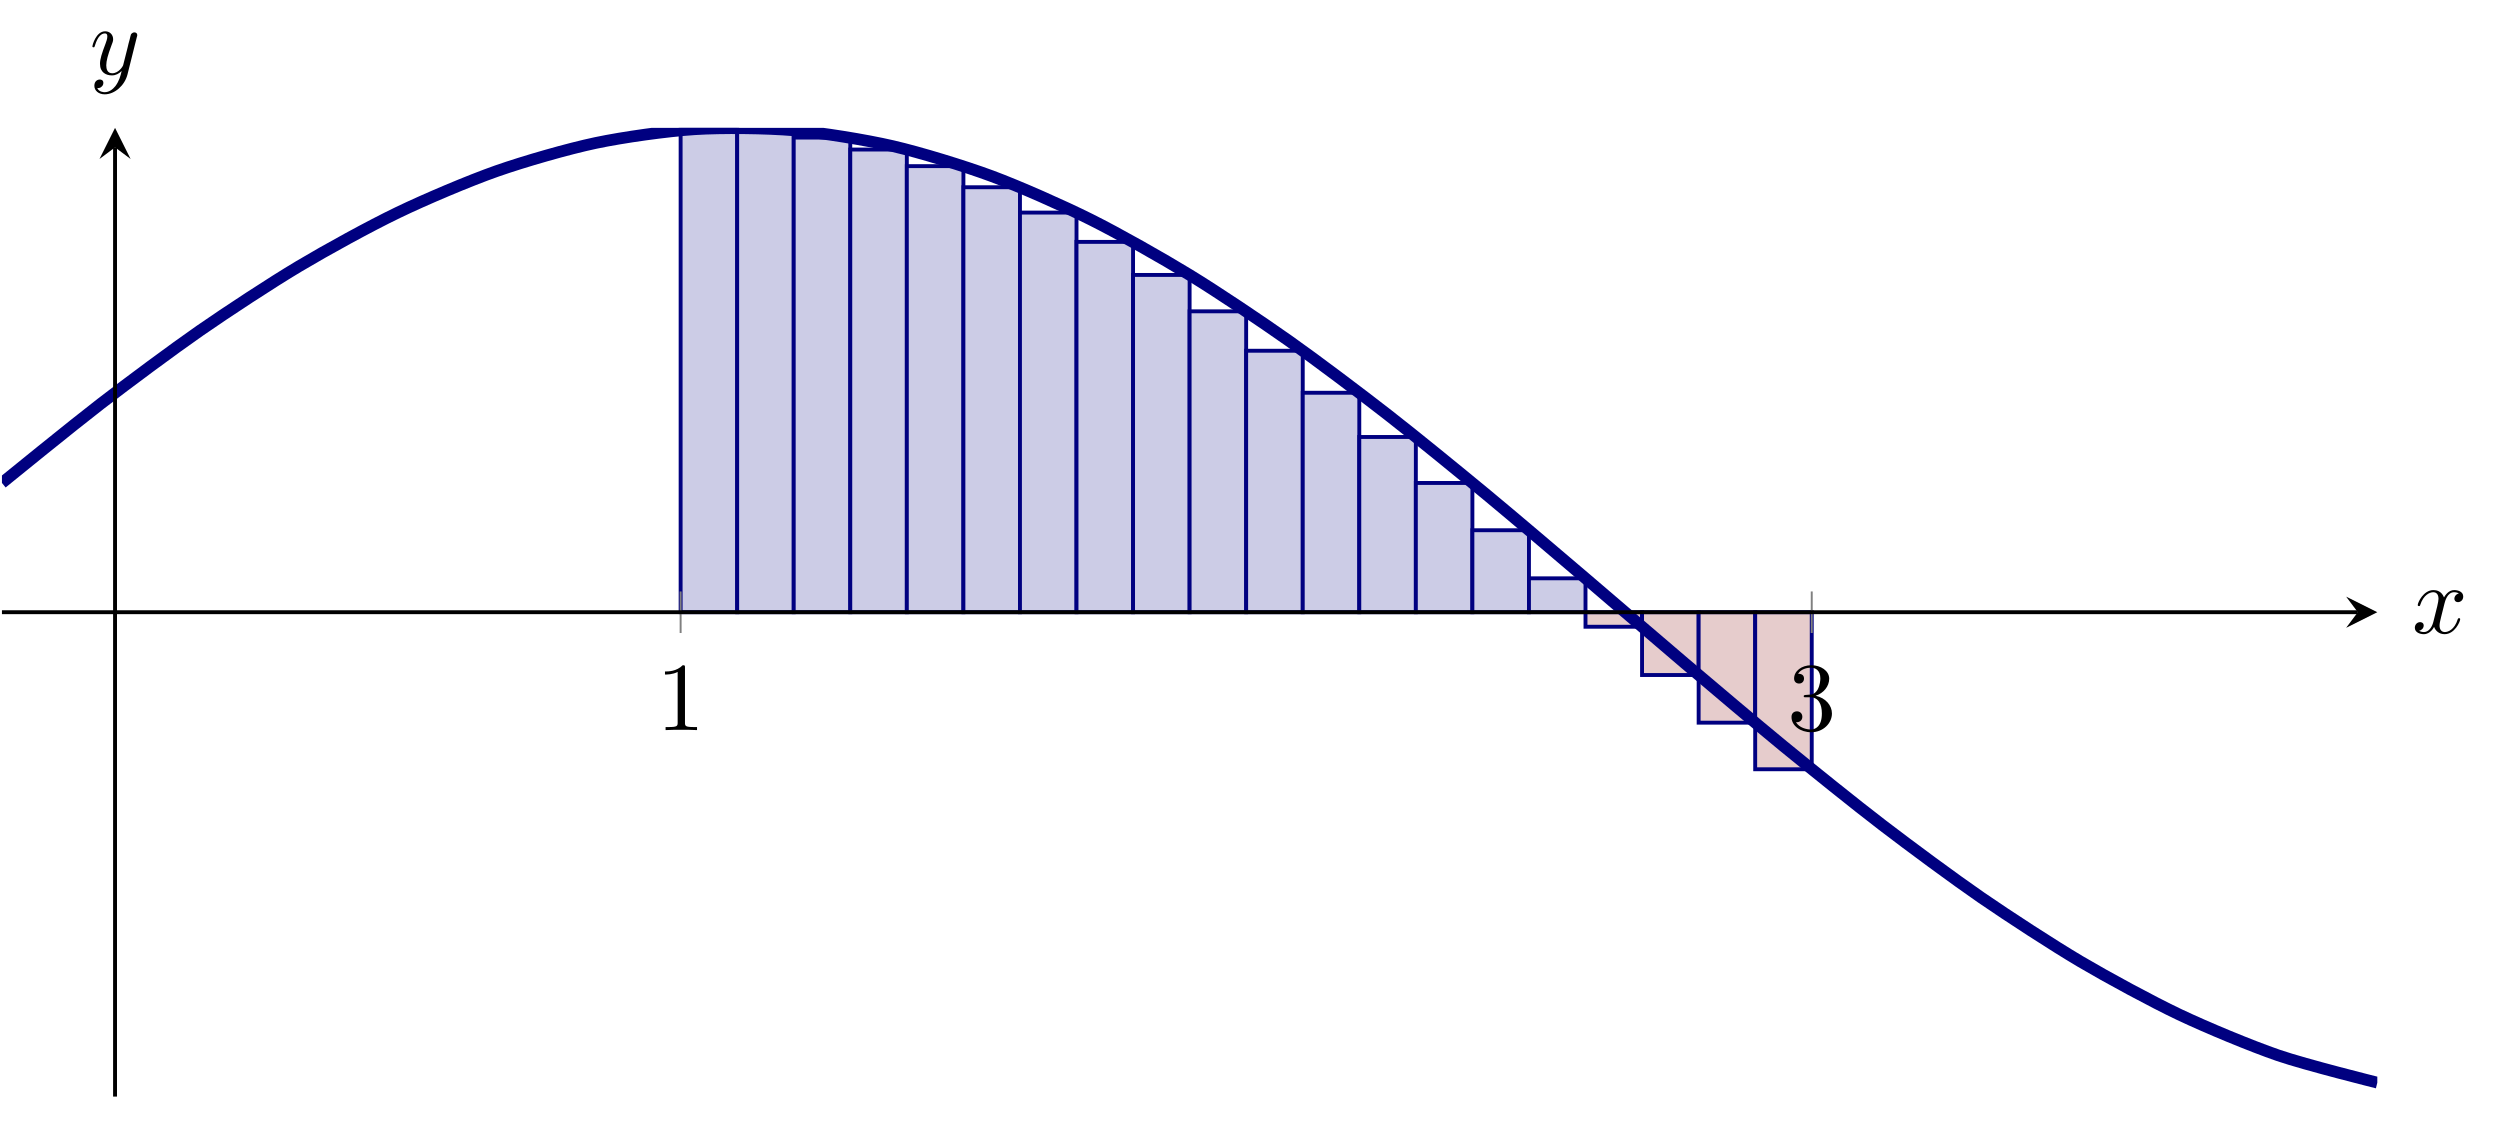<?xml version="1.0" encoding="UTF-8"?>
<svg xmlns="http://www.w3.org/2000/svg" xmlns:xlink="http://www.w3.org/1999/xlink" width="255.927pt" height="115.579pt" viewBox="0 0 255.927 115.579" version="1.1">
<defs>
<g>
<symbol overflow="visible" id="glyph0-0">
<path style="stroke:none;" d=""/>
</symbol>
<symbol overflow="visible" id="glyph0-1">
<path style="stroke:none;" d="M 2.938 -6.375 C 2.938 -6.625 2.938 -6.641 2.703 -6.641 C 2.078 -6 1.203 -6 0.891 -6 L 0.891 -5.688 C 1.094 -5.688 1.672 -5.688 2.188 -5.953 L 2.188 -0.781 C 2.188 -0.422 2.156 -0.312 1.266 -0.312 L 0.953 -0.312 L 0.953 0 C 1.297 -0.031 2.156 -0.031 2.562 -0.031 C 2.953 -0.031 3.828 -0.031 4.172 0 L 4.172 -0.312 L 3.859 -0.312 C 2.953 -0.312 2.938 -0.422 2.938 -0.781 Z M 2.938 -6.375 "/>
</symbol>
<symbol overflow="visible" id="glyph0-2">
<path style="stroke:none;" d="M 2.891 -3.516 C 3.703 -3.781 4.281 -4.469 4.281 -5.266 C 4.281 -6.078 3.406 -6.641 2.453 -6.641 C 1.453 -6.641 0.688 -6.047 0.688 -5.281 C 0.688 -4.953 0.906 -4.766 1.203 -4.766 C 1.5 -4.766 1.703 -4.984 1.703 -5.281 C 1.703 -5.766 1.234 -5.766 1.094 -5.766 C 1.391 -6.266 2.047 -6.391 2.406 -6.391 C 2.828 -6.391 3.375 -6.172 3.375 -5.281 C 3.375 -5.156 3.344 -4.578 3.094 -4.141 C 2.797 -3.656 2.453 -3.625 2.203 -3.625 C 2.125 -3.609 1.891 -3.594 1.812 -3.594 C 1.734 -3.578 1.672 -3.562 1.672 -3.469 C 1.672 -3.359 1.734 -3.359 1.906 -3.359 L 2.344 -3.359 C 3.156 -3.359 3.531 -2.688 3.531 -1.703 C 3.531 -0.344 2.844 -0.062 2.406 -0.062 C 1.969 -0.062 1.219 -0.234 0.875 -0.812 C 1.219 -0.766 1.531 -0.984 1.531 -1.359 C 1.531 -1.719 1.266 -1.922 0.984 -1.922 C 0.734 -1.922 0.422 -1.781 0.422 -1.344 C 0.422 -0.438 1.344 0.219 2.438 0.219 C 3.656 0.219 4.562 -0.688 4.562 -1.703 C 4.562 -2.516 3.922 -3.297 2.891 -3.516 Z M 2.891 -3.516 "/>
</symbol>
<symbol overflow="visible" id="glyph1-0">
<path style="stroke:none;" d=""/>
</symbol>
<symbol overflow="visible" id="glyph1-1">
<path style="stroke:none;" d="M 3.328 -3.016 C 3.391 -3.266 3.625 -4.188 4.312 -4.188 C 4.359 -4.188 4.609 -4.188 4.812 -4.062 C 4.531 -4 4.344 -3.766 4.344 -3.516 C 4.344 -3.359 4.453 -3.172 4.719 -3.172 C 4.938 -3.172 5.25 -3.344 5.25 -3.75 C 5.25 -4.266 4.672 -4.406 4.328 -4.406 C 3.75 -4.406 3.406 -3.875 3.281 -3.656 C 3.031 -4.312 2.5 -4.406 2.203 -4.406 C 1.172 -4.406 0.594 -3.125 0.594 -2.875 C 0.594 -2.766 0.703 -2.766 0.719 -2.766 C 0.797 -2.766 0.828 -2.797 0.844 -2.875 C 1.188 -3.938 1.844 -4.188 2.188 -4.188 C 2.375 -4.188 2.719 -4.094 2.719 -3.516 C 2.719 -3.203 2.547 -2.547 2.188 -1.141 C 2.031 -0.531 1.672 -0.109 1.234 -0.109 C 1.172 -0.109 0.953 -0.109 0.734 -0.234 C 0.984 -0.297 1.203 -0.5 1.203 -0.781 C 1.203 -1.047 0.984 -1.125 0.844 -1.125 C 0.531 -1.125 0.297 -0.875 0.297 -0.547 C 0.297 -0.094 0.781 0.109 1.219 0.109 C 1.891 0.109 2.25 -0.594 2.266 -0.641 C 2.391 -0.281 2.75 0.109 3.344 0.109 C 4.375 0.109 4.938 -1.172 4.938 -1.422 C 4.938 -1.531 4.859 -1.531 4.828 -1.531 C 4.734 -1.531 4.719 -1.484 4.688 -1.422 C 4.359 -0.344 3.688 -0.109 3.375 -0.109 C 2.984 -0.109 2.828 -0.422 2.828 -0.766 C 2.828 -0.984 2.875 -1.203 2.984 -1.641 Z M 3.328 -3.016 "/>
</symbol>
<symbol overflow="visible" id="glyph1-2">
<path style="stroke:none;" d="M 4.844 -3.797 C 4.891 -3.938 4.891 -3.953 4.891 -4.031 C 4.891 -4.203 4.75 -4.297 4.594 -4.297 C 4.5 -4.297 4.344 -4.234 4.25 -4.094 C 4.234 -4.031 4.141 -3.734 4.109 -3.547 C 4.031 -3.297 3.969 -3.016 3.906 -2.75 L 3.453 -0.953 C 3.422 -0.812 2.984 -0.109 2.328 -0.109 C 1.828 -0.109 1.719 -0.547 1.719 -0.922 C 1.719 -1.375 1.891 -2 2.219 -2.875 C 2.375 -3.281 2.422 -3.391 2.422 -3.594 C 2.422 -4.031 2.109 -4.406 1.609 -4.406 C 0.656 -4.406 0.297 -2.953 0.297 -2.875 C 0.297 -2.766 0.391 -2.766 0.406 -2.766 C 0.516 -2.766 0.516 -2.797 0.562 -2.953 C 0.844 -3.891 1.234 -4.188 1.578 -4.188 C 1.656 -4.188 1.828 -4.188 1.828 -3.875 C 1.828 -3.625 1.719 -3.359 1.656 -3.172 C 1.25 -2.109 1.078 -1.547 1.078 -1.078 C 1.078 -0.188 1.703 0.109 2.297 0.109 C 2.688 0.109 3.016 -0.062 3.297 -0.344 C 3.172 0.172 3.047 0.672 2.656 1.203 C 2.391 1.531 2.016 1.828 1.562 1.828 C 1.422 1.828 0.969 1.797 0.797 1.406 C 0.953 1.406 1.094 1.406 1.219 1.281 C 1.328 1.203 1.422 1.062 1.422 0.875 C 1.422 0.562 1.156 0.531 1.062 0.531 C 0.828 0.531 0.5 0.688 0.5 1.172 C 0.5 1.672 0.938 2.047 1.562 2.047 C 2.578 2.047 3.609 1.141 3.891 0.016 Z M 4.844 -3.797 "/>
</symbol>
</g>
<clipPath id="clip1">
  <path d="M 69 13.09 L 76 13.09 L 76 63 L 69 63 Z M 69 13.09 "/>
</clipPath>
<clipPath id="clip2">
  <path d="M 75 13.09 L 82 13.09 L 82 63 L 75 63 Z M 75 13.09 "/>
</clipPath>
<clipPath id="clip3">
  <path d="M 81 13.09 L 88 13.09 L 88 63 L 81 63 Z M 81 13.09 "/>
</clipPath>
<clipPath id="clip4">
  <path d="M 0.199 13.09 L 243.367 13.09 L 243.367 112.258 L 0.199 112.258 Z M 0.199 13.09 "/>
</clipPath>
</defs>
<g id="surface1">
<g clip-path="url(#clip1)" clip-rule="nonzero">
<path style="fill-rule:nonzero;fill:rgb(79.999%,79.999%,89.999%);fill-opacity:1;stroke-width:0.399;stroke-linecap:butt;stroke-linejoin:miter;stroke:rgb(0%,0%,50%);stroke-opacity:1;stroke-miterlimit:10;" d="M 69.477 99.168 L 75.266 99.168 L 75.266 49.586 L 69.477 49.586 Z M 69.477 99.168 " transform="matrix(1,0,0,-1,0.199,112.258)"/>
</g>
<g clip-path="url(#clip2)" clip-rule="nonzero">
<path style="fill-rule:nonzero;fill:rgb(79.999%,79.999%,89.999%);fill-opacity:1;stroke-width:0.399;stroke-linecap:butt;stroke-linejoin:miter;stroke:rgb(0%,0%,50%);stroke-opacity:1;stroke-miterlimit:10;" d="M 75.266 98.918 L 81.055 98.918 L 81.055 49.586 L 75.266 49.586 Z M 75.266 98.918 " transform="matrix(1,0,0,-1,0.199,112.258)"/>
</g>
<path style=" stroke:none;fill-rule:nonzero;fill:rgb(79.999%,79.999%,89.999%);fill-opacity:1;" d="M 81.254 14.082 L 87.043 14.082 L 87.043 62.672 L 81.254 62.672 Z M 81.254 14.082 "/>
<g clip-path="url(#clip3)" clip-rule="nonzero">
<path style="fill:none;stroke-width:0.399;stroke-linecap:butt;stroke-linejoin:miter;stroke:rgb(0%,0%,50%);stroke-opacity:1;stroke-miterlimit:10;" d="M 81.055 98.176 L 86.844 98.176 L 86.844 49.586 L 81.055 49.586 Z M 81.055 98.176 " transform="matrix(1,0,0,-1,0.199,112.258)"/>
</g>
<path style="fill-rule:nonzero;fill:rgb(79.999%,79.999%,89.999%);fill-opacity:1;stroke-width:0.399;stroke-linecap:butt;stroke-linejoin:miter;stroke:rgb(0%,0%,50%);stroke-opacity:1;stroke-miterlimit:10;" d="M 86.844 96.949 L 92.633 96.949 L 92.633 49.586 L 86.844 49.586 Z M 86.844 96.949 " transform="matrix(1,0,0,-1,0.199,112.258)"/>
<path style="fill-rule:nonzero;fill:rgb(79.999%,79.999%,89.999%);fill-opacity:1;stroke-width:0.399;stroke-linecap:butt;stroke-linejoin:miter;stroke:rgb(0%,0%,50%);stroke-opacity:1;stroke-miterlimit:10;" d="M 92.633 95.25 L 98.426 95.25 L 98.426 49.586 L 92.633 49.586 Z M 92.633 95.25 " transform="matrix(1,0,0,-1,0.199,112.258)"/>
<path style="fill-rule:nonzero;fill:rgb(79.999%,79.999%,89.999%);fill-opacity:1;stroke-width:0.399;stroke-linecap:butt;stroke-linejoin:miter;stroke:rgb(0%,0%,50%);stroke-opacity:1;stroke-miterlimit:10;" d="M 98.426 93.09 L 104.215 93.09 L 104.215 49.586 L 98.426 49.586 Z M 98.426 93.09 " transform="matrix(1,0,0,-1,0.199,112.258)"/>
<path style="fill-rule:nonzero;fill:rgb(79.999%,79.999%,89.999%);fill-opacity:1;stroke-width:0.399;stroke-linecap:butt;stroke-linejoin:miter;stroke:rgb(0%,0%,50%);stroke-opacity:1;stroke-miterlimit:10;" d="M 104.215 90.496 L 110.004 90.496 L 110.004 49.586 L 104.215 49.586 Z M 104.215 90.496 " transform="matrix(1,0,0,-1,0.199,112.258)"/>
<path style="fill-rule:nonzero;fill:rgb(79.999%,79.999%,89.999%);fill-opacity:1;stroke-width:0.399;stroke-linecap:butt;stroke-linejoin:miter;stroke:rgb(0%,0%,50%);stroke-opacity:1;stroke-miterlimit:10;" d="M 110.004 87.496 L 115.793 87.496 L 115.793 49.586 L 110.004 49.586 Z M 110.004 87.496 " transform="matrix(1,0,0,-1,0.199,112.258)"/>
<path style="fill-rule:nonzero;fill:rgb(79.999%,79.999%,89.999%);fill-opacity:1;stroke-width:0.399;stroke-linecap:butt;stroke-linejoin:miter;stroke:rgb(0%,0%,50%);stroke-opacity:1;stroke-miterlimit:10;" d="M 115.793 84.113 L 121.582 84.113 L 121.582 49.586 L 115.793 49.586 Z M 115.793 84.113 " transform="matrix(1,0,0,-1,0.199,112.258)"/>
<path style="fill-rule:nonzero;fill:rgb(79.999%,79.999%,89.999%);fill-opacity:1;stroke-width:0.399;stroke-linecap:butt;stroke-linejoin:miter;stroke:rgb(0%,0%,50%);stroke-opacity:1;stroke-miterlimit:10;" d="M 121.582 80.387 L 127.371 80.387 L 127.371 49.586 L 121.582 49.586 Z M 121.582 80.387 " transform="matrix(1,0,0,-1,0.199,112.258)"/>
<path style="fill-rule:nonzero;fill:rgb(79.999%,79.999%,89.999%);fill-opacity:1;stroke-width:0.399;stroke-linecap:butt;stroke-linejoin:miter;stroke:rgb(0%,0%,50%);stroke-opacity:1;stroke-miterlimit:10;" d="M 127.371 76.352 L 133.164 76.352 L 133.164 49.586 L 127.371 49.586 Z M 127.371 76.352 " transform="matrix(1,0,0,-1,0.199,112.258)"/>
<path style="fill-rule:nonzero;fill:rgb(79.999%,79.999%,89.999%);fill-opacity:1;stroke-width:0.399;stroke-linecap:butt;stroke-linejoin:miter;stroke:rgb(0%,0%,50%);stroke-opacity:1;stroke-miterlimit:10;" d="M 133.164 72.051 L 138.953 72.051 L 138.953 49.586 L 133.164 49.586 Z M 133.164 72.051 " transform="matrix(1,0,0,-1,0.199,112.258)"/>
<path style="fill-rule:nonzero;fill:rgb(79.999%,79.999%,89.999%);fill-opacity:1;stroke-width:0.399;stroke-linecap:butt;stroke-linejoin:miter;stroke:rgb(0%,0%,50%);stroke-opacity:1;stroke-miterlimit:10;" d="M 138.953 67.524 L 144.742 67.524 L 144.742 49.586 L 138.953 49.586 Z M 138.953 67.524 " transform="matrix(1,0,0,-1,0.199,112.258)"/>
<path style="fill-rule:nonzero;fill:rgb(79.999%,79.999%,89.999%);fill-opacity:1;stroke-width:0.399;stroke-linecap:butt;stroke-linejoin:miter;stroke:rgb(0%,0%,50%);stroke-opacity:1;stroke-miterlimit:10;" d="M 144.742 62.817 L 150.531 62.817 L 150.531 49.586 L 144.742 49.586 Z M 144.742 62.817 " transform="matrix(1,0,0,-1,0.199,112.258)"/>
<path style="fill-rule:nonzero;fill:rgb(79.999%,79.999%,89.999%);fill-opacity:1;stroke-width:0.399;stroke-linecap:butt;stroke-linejoin:miter;stroke:rgb(0%,0%,50%);stroke-opacity:1;stroke-miterlimit:10;" d="M 150.531 57.977 L 156.321 57.977 L 156.321 49.586 L 150.531 49.586 Z M 150.531 57.977 " transform="matrix(1,0,0,-1,0.199,112.258)"/>
<path style="fill-rule:nonzero;fill:rgb(79.999%,79.999%,89.999%);fill-opacity:1;stroke-width:0.399;stroke-linecap:butt;stroke-linejoin:miter;stroke:rgb(0%,0%,50%);stroke-opacity:1;stroke-miterlimit:10;" d="M 156.321 53.055 L 162.11 53.055 L 162.11 49.586 L 156.321 49.586 Z M 156.321 53.055 " transform="matrix(1,0,0,-1,0.199,112.258)"/>
<path style="fill-rule:nonzero;fill:rgb(89.999%,79.999%,79.999%);fill-opacity:1;stroke-width:0.399;stroke-linecap:butt;stroke-linejoin:miter;stroke:rgb(0%,0%,50%);stroke-opacity:1;stroke-miterlimit:10;" d="M 162.11 48.098 L 167.899 48.098 L 167.899 49.586 L 162.11 49.586 Z M 162.11 48.098 " transform="matrix(1,0,0,-1,0.199,112.258)"/>
<path style="fill-rule:nonzero;fill:rgb(89.999%,79.999%,79.999%);fill-opacity:1;stroke-width:0.399;stroke-linecap:butt;stroke-linejoin:miter;stroke:rgb(0%,0%,50%);stroke-opacity:1;stroke-miterlimit:10;" d="M 167.899 43.156 L 173.692 43.156 L 173.692 49.586 L 167.899 49.586 Z M 167.899 43.156 " transform="matrix(1,0,0,-1,0.199,112.258)"/>
<path style="fill-rule:nonzero;fill:rgb(89.999%,79.999%,79.999%);fill-opacity:1;stroke-width:0.399;stroke-linecap:butt;stroke-linejoin:miter;stroke:rgb(0%,0%,50%);stroke-opacity:1;stroke-miterlimit:10;" d="M 173.692 38.278 L 179.481 38.278 L 179.481 49.586 L 173.692 49.586 Z M 173.692 38.278 " transform="matrix(1,0,0,-1,0.199,112.258)"/>
<path style="fill-rule:nonzero;fill:rgb(89.999%,79.999%,79.999%);fill-opacity:1;stroke-width:0.399;stroke-linecap:butt;stroke-linejoin:miter;stroke:rgb(0%,0%,50%);stroke-opacity:1;stroke-miterlimit:10;" d="M 179.481 33.508 L 185.27 33.508 L 185.27 49.586 L 179.481 49.586 Z M 179.481 33.508 " transform="matrix(1,0,0,-1,0.199,112.258)"/>
<g clip-path="url(#clip4)" clip-rule="nonzero">
<path style="fill:none;stroke-width:1.196;stroke-linecap:butt;stroke-linejoin:miter;stroke:rgb(0%,0%,50%);stroke-opacity:1;stroke-miterlimit:10;" d="M 0 62.817 C 0 62.817 7.321 68.774 10.133 70.938 C 12.942 73.098 17.453 76.453 20.262 78.406 C 23.074 80.356 27.586 83.317 30.395 84.992 C 33.207 86.672 37.715 89.145 40.528 90.496 C 43.34 91.852 47.848 93.762 50.66 94.75 C 53.473 95.738 57.981 97.031 60.793 97.625 C 63.602 98.215 68.114 98.848 70.922 99.028 C 73.735 99.207 78.242 99.156 81.055 98.918 C 83.867 98.68 88.375 97.953 91.188 97.301 C 94 96.649 98.508 95.27 101.321 94.227 C 104.129 93.184 108.641 91.188 111.449 89.785 C 114.262 88.383 118.77 85.832 121.582 84.113 C 124.395 82.395 128.903 79.371 131.715 77.387 C 134.528 75.403 139.035 72 141.848 69.813 C 144.66 67.625 149.168 63.942 151.981 61.617 C 154.789 59.289 159.301 55.446 162.11 53.055 C 164.922 50.664 169.43 46.77 172.242 44.387 C 175.055 42.004 179.563 38.18 182.375 35.875 C 185.188 33.574 189.696 29.938 192.508 27.785 C 195.317 25.633 199.828 22.297 202.637 20.36 C 205.449 18.426 209.957 15.492 212.77 13.828 C 215.582 12.168 220.09 9.727 222.903 8.391 C 225.715 7.059 230.223 5.184 233.035 4.215 C 235.844 3.25 243.168 1.426 243.168 1.426 " transform="matrix(1,0,0,-1,0.199,112.258)"/>
</g>
<path style="fill:none;stroke-width:0.199;stroke-linecap:butt;stroke-linejoin:miter;stroke:rgb(50%,50%,50%);stroke-opacity:1;stroke-miterlimit:10;" d="M 69.477 47.457 L 69.477 51.711 M 185.27 47.457 L 185.27 51.711 " transform="matrix(1,0,0,-1,0.199,112.258)"/>
<path style="fill:none;stroke-width:0.399;stroke-linecap:butt;stroke-linejoin:miter;stroke:rgb(0%,0%,0%);stroke-opacity:1;stroke-miterlimit:10;" d="M 0 49.586 L 241.172 49.586 " transform="matrix(1,0,0,-1,0.199,112.258)"/>
<path style=" stroke:none;fill-rule:nonzero;fill:rgb(0%,0%,0%);fill-opacity:1;" d="M 243.367 62.672 L 240.176 61.078 L 241.371 62.672 L 240.176 64.27 "/>
<path style="fill:none;stroke-width:0.399;stroke-linecap:butt;stroke-linejoin:miter;stroke:rgb(0%,0%,0%);stroke-opacity:1;stroke-miterlimit:10;" d="M 11.578 0 L 11.578 97.176 " transform="matrix(1,0,0,-1,0.199,112.258)"/>
<path style=" stroke:none;fill-rule:nonzero;fill:rgb(0%,0%,0%);fill-opacity:1;" d="M 11.777 13.09 L 10.184 16.277 L 11.777 15.082 L 13.371 16.277 "/>
<g style="fill:rgb(0%,0%,0%);fill-opacity:1;">
  <use xlink:href="#glyph0-1" x="67.184" y="74.741"/>
</g>
<g style="fill:rgb(0%,0%,0%);fill-opacity:1;">
  <use xlink:href="#glyph0-2" x="182.976" y="74.741"/>
</g>
<g style="fill:rgb(0%,0%,0%);fill-opacity:1;">
  <use xlink:href="#glyph1-1" x="246.912" y="64.813"/>
</g>
<g style="fill:rgb(0%,0%,0%);fill-opacity:1;">
  <use xlink:href="#glyph1-2" x="9.159" y="7.61"/>
</g>
</g>
</svg>
